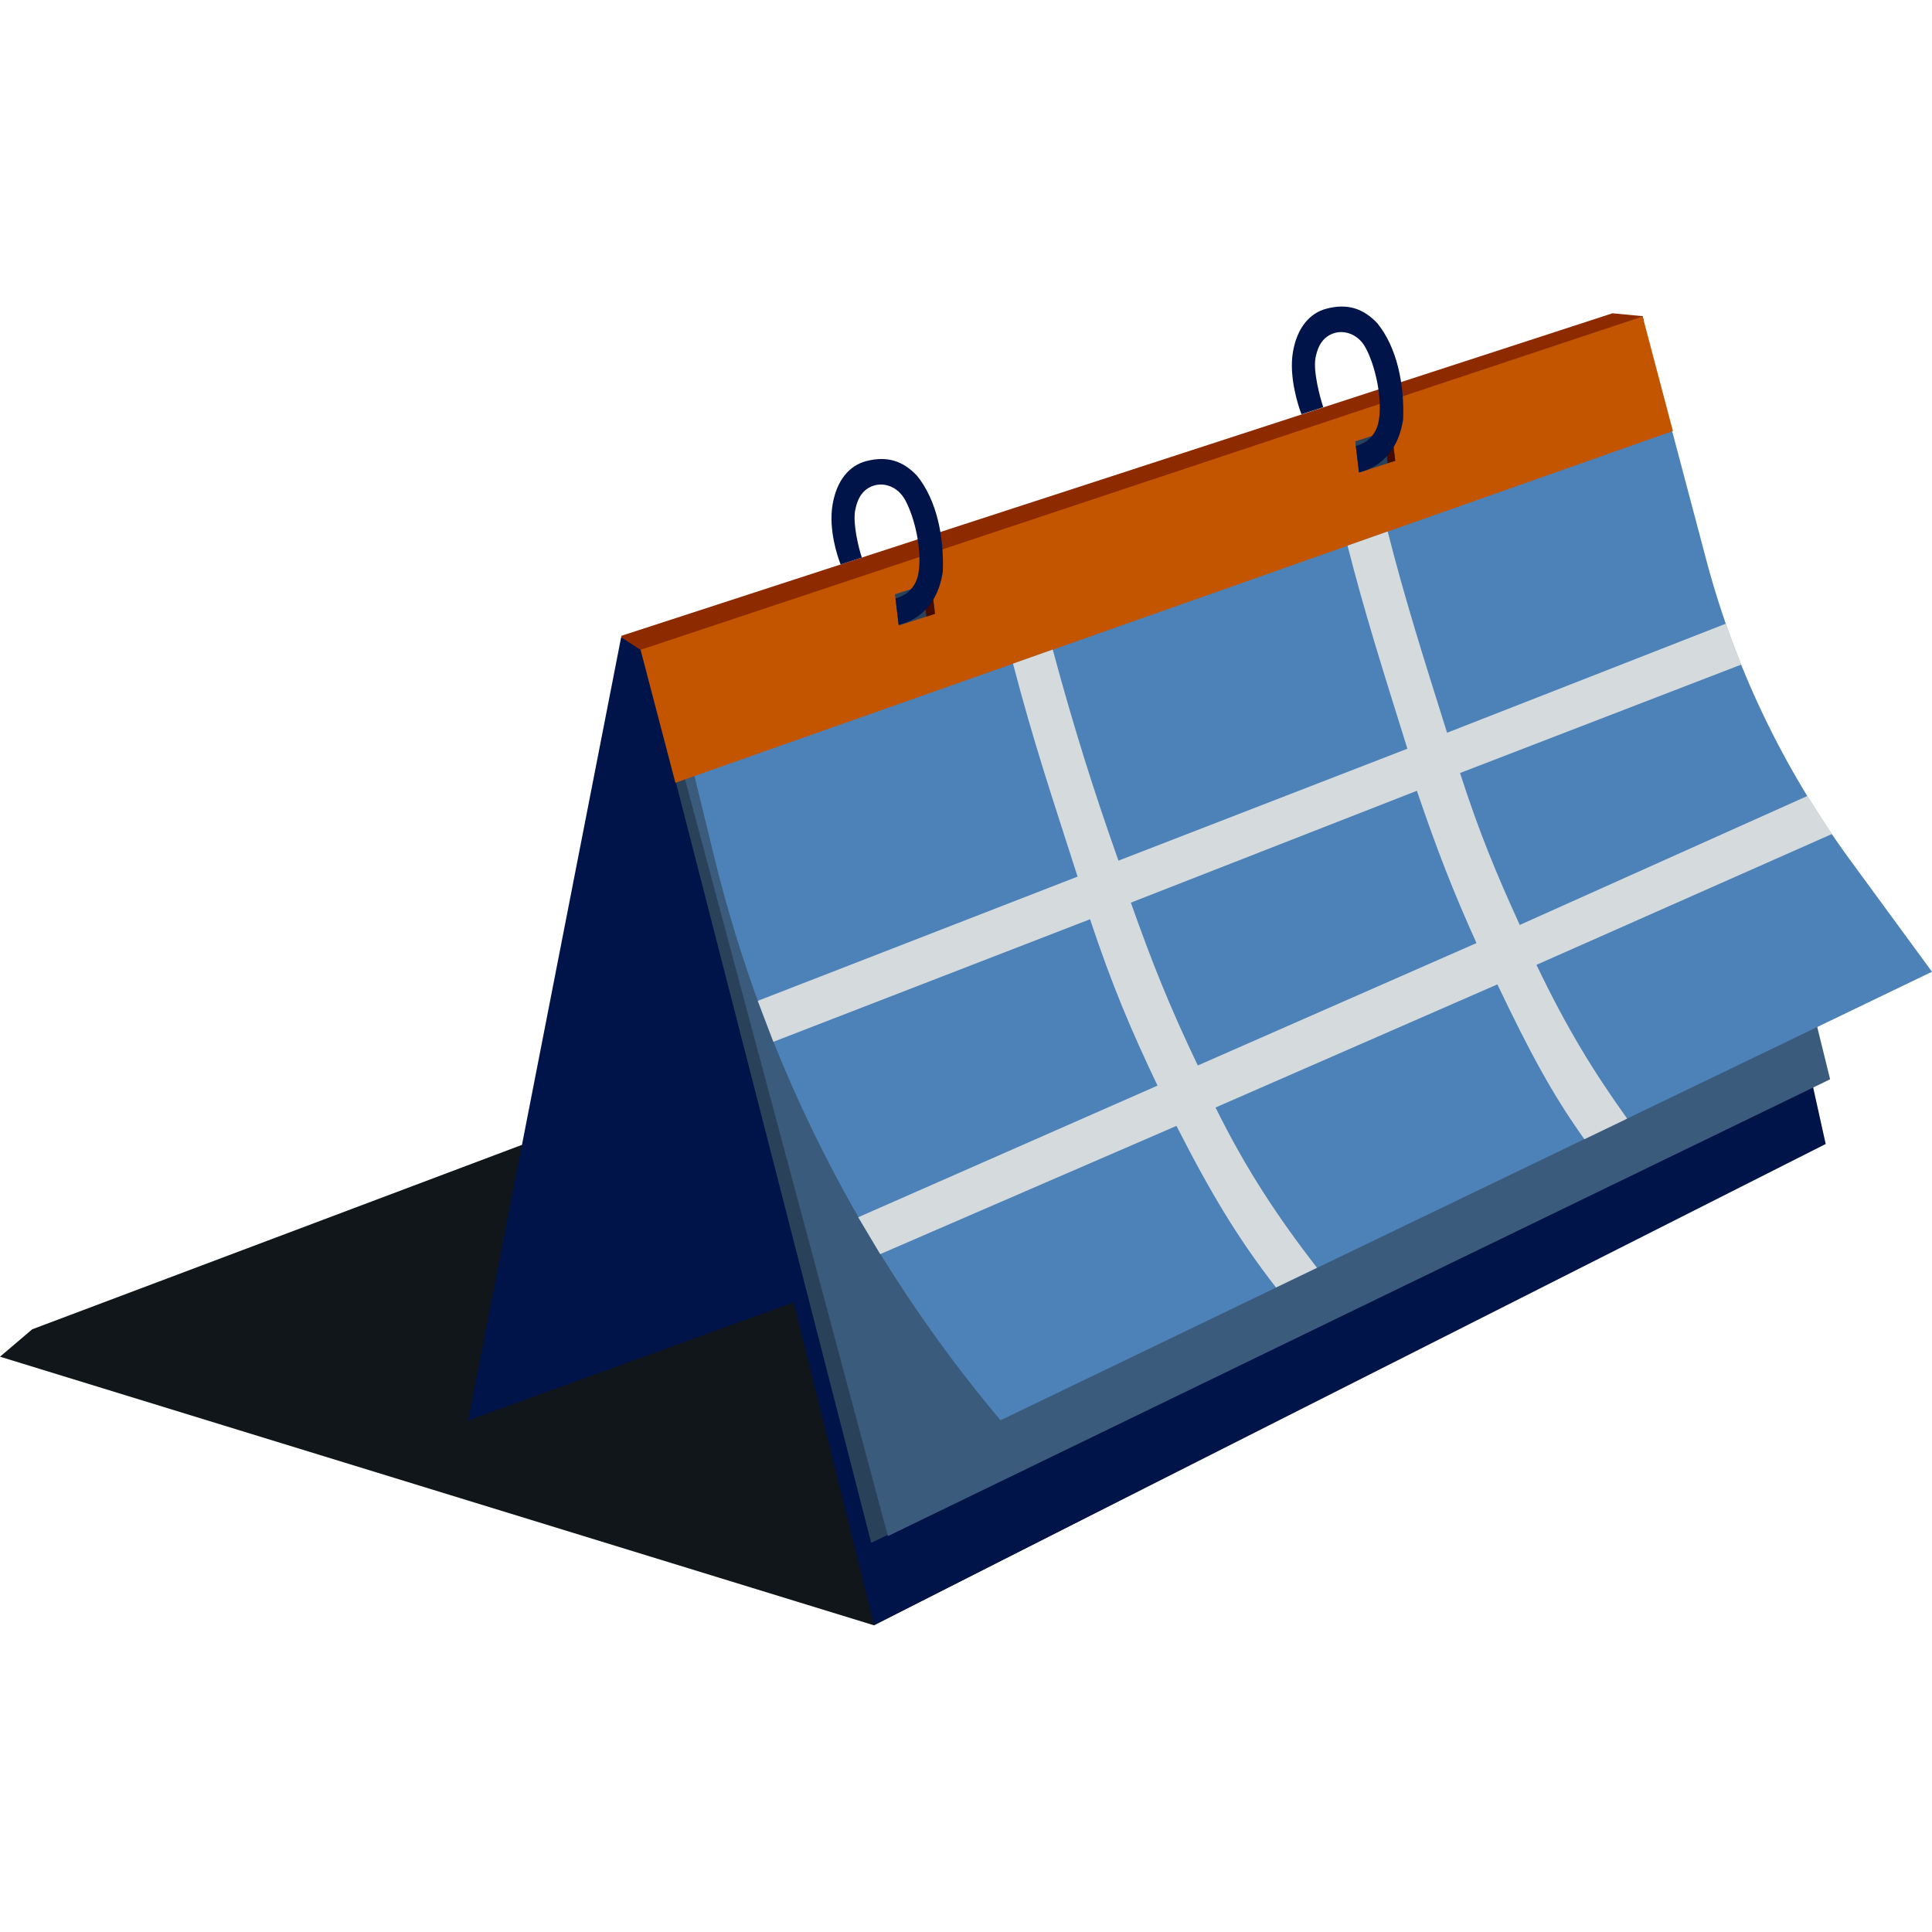 <svg width="45" height="45" viewBox="0 0 45 45" fill="none" xmlns="http://www.w3.org/2000/svg">
<path d="M20.358 37.857L42.468 26.621L29.215 20.242L0.75 30.962L2.60364e-05 31.6L20.358 37.857Z" fill="#101619"/>
<path d="M10.904 33.083L14.468 14.841L15.134 15.085L38.266 7.441L38.955 22.912L10.904 33.083Z" fill="#00144A"/>
<path d="M14.651 14.928L20.358 37.849L42.524 26.646L38.252 7.359L14.651 14.928Z" fill="#00144A"/>
<path d="M14.468 14.842L14.94 15.151L38.283 7.458L38.259 7.364L37.558 7.297L14.473 14.809V14.837L14.468 14.842Z" fill="#8D2A00"/>
<path d="M14.951 15.139L20.292 35.936L42.069 25.376L38.088 7.5L14.956 15.139H14.951Z" fill="#2A4259"/>
<path d="M15.133 15.08L20.681 35.779L42.627 25.139L38.266 7.441L15.133 15.08Z" fill="#3B5B7C"/>
<path d="M38.266 7.469L39.715 12.937C40.381 15.502 41.525 17.888 43.096 20.036L45 22.634L23.304 33.081C20.102 29.273 17.808 24.776 16.631 19.941L15.422 14.989L38.266 7.469Z" fill="#4D82B8"/>
<path d="M32.137 10.61C32.287 10.399 32.32 10.188 32.32 10.066L31.837 10.216C31.837 10.245 31.809 10.306 31.776 10.338C31.748 10.367 31.654 10.428 31.593 10.488L31.654 10.943C31.715 10.943 31.987 10.76 32.137 10.61Z" fill="#00144A"/>
<path fill-rule="evenodd" clip-rule="evenodd" d="M14.92 15.135L15.731 18.232L38.965 10.039L38.261 7.371L14.92 15.135Z" fill="#C35500"/>
<path d="M21.778 14.297L20.934 14.569L20.845 13.842L21.689 13.57L21.778 14.297Z" fill="#2A4259"/>
<path d="M32.498 10.735L31.654 11.007L31.565 10.28L32.409 10.008L32.498 10.735Z" fill="#2A4259"/>
<path d="M32.32 10.788L32.25 10.056L32.409 10.005C32.409 9.977 32.498 10.732 32.498 10.732L32.315 10.788H32.32Z" fill="#450B00"/>
<path d="M21.689 13.57L21.497 13.641L21.577 14.363L21.778 14.297L21.689 13.57Z" fill="#450B00"/>
<path d="M20.931 14.556L20.858 13.937C20.858 13.937 21.301 13.856 21.39 13.362C21.487 12.825 21.305 12.052 21.084 11.648C20.908 11.326 20.589 11.236 20.354 11.31C20.013 11.415 19.947 11.753 19.918 11.89C19.861 12.204 20 12.768 20.074 12.986L19.58 13.147C19.506 12.963 19.295 12.33 19.392 11.755C19.488 11.181 19.788 10.841 20.176 10.74C20.672 10.612 21.036 10.74 21.358 11.079C21.82 11.648 21.991 12.508 21.96 13.313C21.798 14.415 20.965 14.54 20.931 14.552L20.931 14.556Z" fill="#00144A"/>
<path d="M31.653 11.005L31.58 10.386C31.58 10.386 32.023 10.306 32.112 9.811C32.209 9.274 32.027 8.501 31.806 8.097C31.63 7.775 31.311 7.686 31.075 7.759C30.735 7.865 30.669 8.202 30.64 8.339C30.583 8.653 30.747 9.267 30.822 9.485L30.314 9.649C30.241 9.465 30.017 8.779 30.114 8.205C30.21 7.63 30.509 7.29 30.898 7.189C31.394 7.061 31.758 7.189 32.08 7.528C32.542 8.097 32.712 8.957 32.682 9.763C32.52 10.864 31.687 10.989 31.653 11.001L31.653 11.005Z" fill="#00144A"/>
<path d="M32.322 12.379C32.718 13.937 33.135 15.254 33.705 17.067L40.197 14.527L40.556 15.48L34.007 18.005C34.458 19.403 34.852 20.346 35.398 21.544L42.099 18.539L42.669 19.426L35.787 22.473C36.491 23.943 37.116 24.96 37.9 26.055L36.904 26.535C36.16 25.497 35.628 24.502 34.877 22.928L28.312 25.796C29.024 27.234 29.749 28.331 30.675 29.529L29.72 29.988C28.842 28.854 28.225 27.837 27.402 26.224L20.502 29.211L19.99 28.352L26.961 25.286C26.336 23.976 25.904 22.953 25.389 21.411L18.013 24.266L17.65 23.312L25.099 20.418C24.523 18.621 24.07 17.28 23.595 15.457L24.52 15.13C25.007 16.932 25.462 18.383 26.051 20.046L32.781 17.439C32.195 15.562 31.783 14.267 31.387 12.709L32.322 12.379ZM26.34 21.024C26.823 22.391 27.234 23.427 27.899 24.817L34.39 21.966C33.836 20.736 33.485 19.833 33.002 18.419L26.34 21.024Z" fill="#D5DADD"/>
</svg>

